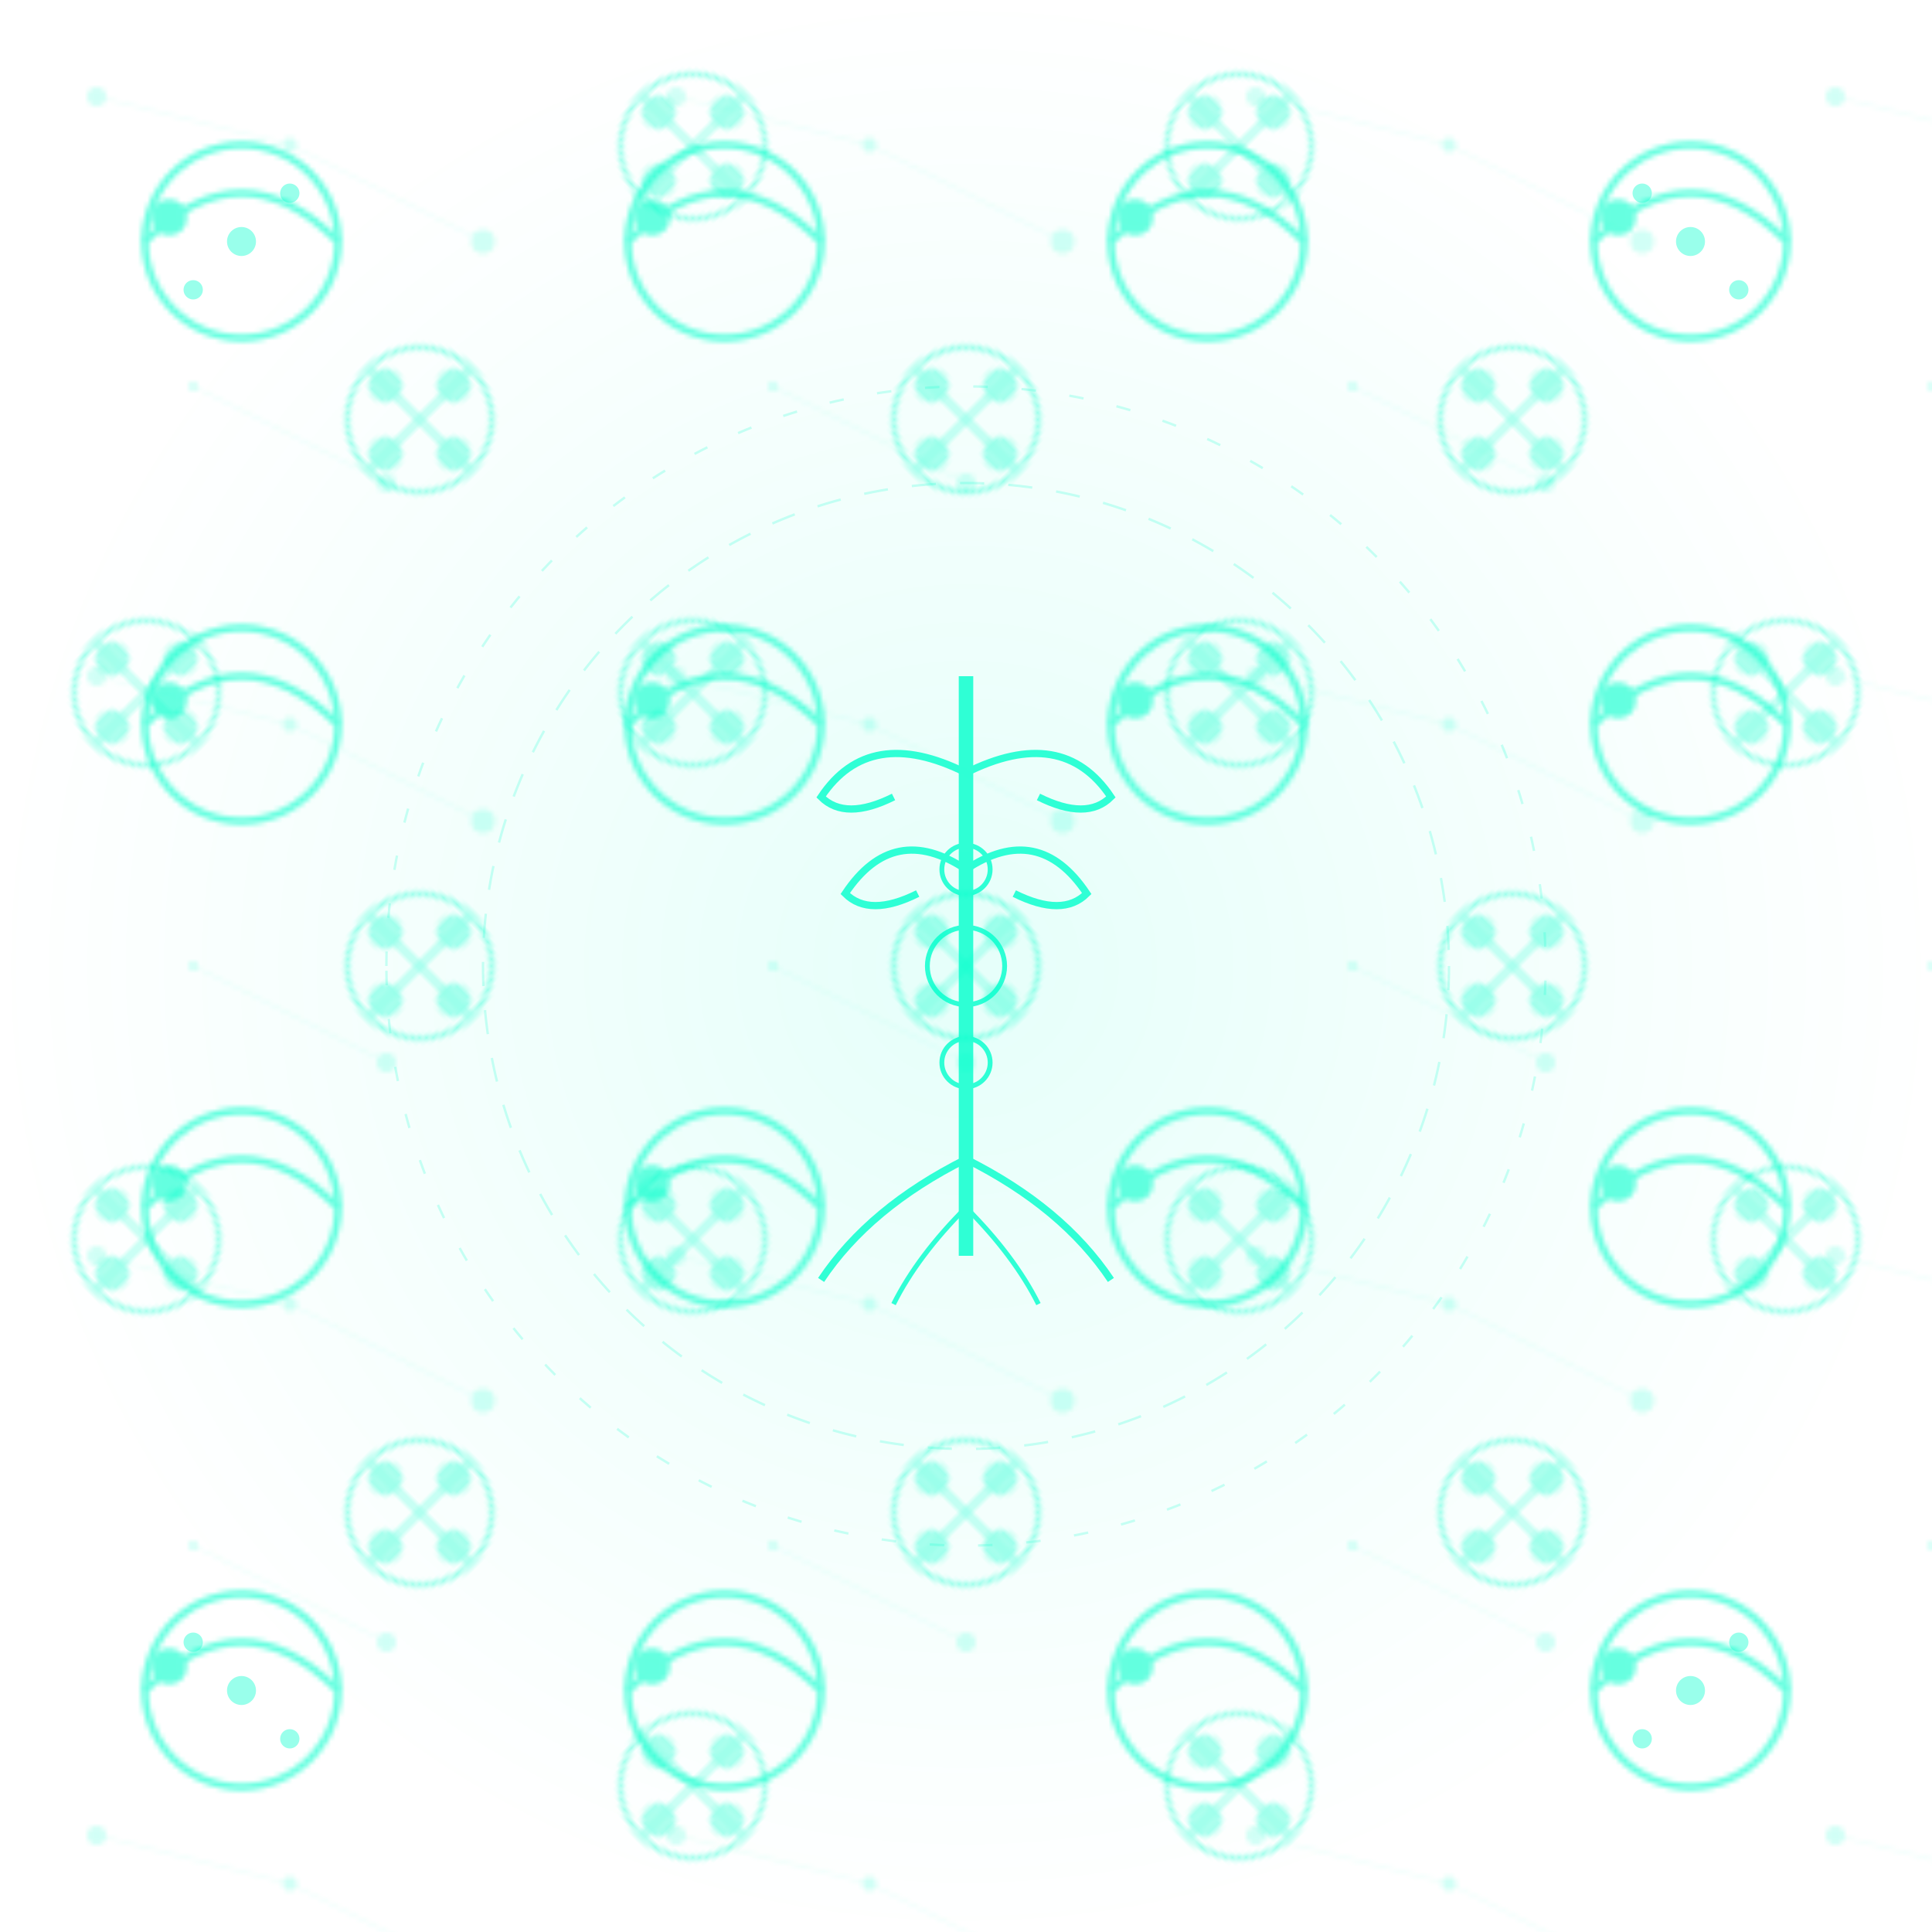 <svg width="400" height="400" xmlns="http://www.w3.org/2000/svg" viewBox="0 0 400 400">
  <defs>
    <pattern id="adinkraPattern" x="0" y="0" width="100" height="100" patternUnits="userSpaceOnUse">
      <!-- Sankofa Symbol - Return and get it -->
      <g fill="none" stroke="#00ffcc" stroke-width="1.5" opacity="0.6">
        <circle cx="50" cy="50" r="20" fill="none"/>
        <path d="M30 50 Q50 30 70 50" fill="none"/>
        <circle cx="35" cy="45" r="3" fill="#00ffcc"/>
        <path d="M35 42 L35 48 M32 45 L38 45" stroke-width="1"/>
      </g>
    </pattern>
    
    <pattern id="adinkraPattern2" x="0" y="0" width="80" height="80" patternUnits="userSpaceOnUse">
      <!-- Gye Nyame Symbol - Except for God -->
      <g fill="none" stroke="#00ffcc" stroke-width="1" opacity="0.4">
        <circle cx="40" cy="40" r="15"/>
        <path d="M40 25 L40 55 M25 40 L55 40"/>
        <circle cx="40" cy="30" r="3" fill="#00ffcc" opacity="0.8"/>
        <circle cx="40" cy="50" r="3" fill="#00ffcc" opacity="0.8"/>
        <circle cx="30" cy="40" r="3" fill="#00ffcc" opacity="0.8"/>
        <circle cx="50" cy="40" r="3" fill="#00ffcc" opacity="0.8"/>
      </g>
    </pattern>

    <pattern id="techNodes" x="0" y="0" width="120" height="120" patternUnits="userSpaceOnUse">
      <!-- Tech-inspired geometric patterns -->
      <g fill="#00ffcc" opacity="0.3">
        <circle cx="20" cy="20" r="2"/>
        <circle cx="60" cy="30" r="1.5"/>
        <circle cx="100" cy="50" r="2.5"/>
        <circle cx="40" cy="80" r="1"/>
        <circle cx="80" cy="100" r="2"/>
        <!-- Connection lines -->
        <line x1="20" y1="20" x2="60" y2="30" stroke="#00ffcc" stroke-width="0.5" opacity="0.4"/>
        <line x1="60" y1="30" x2="100" y2="50" stroke="#00ffcc" stroke-width="0.5" opacity="0.4"/>
        <line x1="40" y1="80" x2="80" y2="100" stroke="#00ffcc" stroke-width="0.5" opacity="0.4"/>
      </g>
    </pattern>

    <!-- Radial gradient for depth -->
    <radialGradient id="centerGlow" cx="50%" cy="50%" r="50%">
      <stop offset="0%" style="stop-color:#00ffcc;stop-opacity:0.1"/>
      <stop offset="100%" style="stop-color:#00ffcc;stop-opacity:0"/>
    </radialGradient>
  </defs>

  <!-- Background with subtle glow -->
  <rect width="400" height="400" fill="url(#centerGlow)"/>
  
  <!-- Main Adinkra patterns -->
  <rect width="400" height="400" fill="url(#adinkraPattern)"/>
  <rect width="400" height="400" fill="url(#adinkraPattern2)" transform="rotate(45 200 200)"/>
  
  <!-- Tech node overlay -->
  <rect width="400" height="400" fill="url(#techNodes)" opacity="0.6"/>

  <!-- Central focal symbol - Nyame Dua (Tree of God) -->
  <g transform="translate(200,200)" fill="none" stroke="#00ffcc" stroke-width="2" opacity="0.8">
    <!-- Tree trunk -->
    <line x1="0" y1="-60" x2="0" y2="60" stroke-width="3"/>
    
    <!-- Branches -->
    <path d="M0,-40 Q-20,-50 -30,-35 Q-25,-30 -15,-35" fill="none" stroke-width="1.5"/>
    <path d="M0,-40 Q20,-50 30,-35 Q25,-30 15,-35" fill="none" stroke-width="1.5"/>
    <path d="M0,-20 Q-15,-30 -25,-15 Q-20,-10 -10,-15" fill="none" stroke-width="1.5"/>
    <path d="M0,-20 Q15,-30 25,-15 Q20,-10 10,-15" fill="none" stroke-width="1.5"/>
    
    <!-- Roots -->
    <path d="M0,40 Q-20,50 -30,65" fill="none" stroke-width="1.5"/>
    <path d="M0,40 Q20,50 30,65" fill="none" stroke-width="1.5"/>
    <path d="M0,50 Q-10,60 -15,70" fill="none" stroke-width="1"/>
    <path d="M0,50 Q10,60 15,70" fill="none" stroke-width="1"/>
    
    <!-- Sacred geometry circles -->
    <circle cx="0" cy="-20" r="5" fill="none" stroke-width="1"/>
    <circle cx="0" cy="0" r="8" fill="none" stroke-width="1"/>
    <circle cx="0" cy="20" r="5" fill="none" stroke-width="1"/>
  </g>

  <!-- Decorative corner elements -->
  <g fill="#00ffcc" opacity="0.4">
    <!-- Top left -->
    <circle cx="50" cy="50" r="3"/>
    <circle cx="60" cy="40" r="2"/>
    <circle cx="40" cy="60" r="2"/>
    
    <!-- Top right -->
    <circle cx="350" cy="50" r="3"/>
    <circle cx="340" cy="40" r="2"/>
    <circle cx="360" cy="60" r="2"/>
    
    <!-- Bottom left -->
    <circle cx="50" cy="350" r="3"/>
    <circle cx="60" cy="360" r="2"/>
    <circle cx="40" cy="340" r="2"/>
    
    <!-- Bottom right -->
    <circle cx="350" cy="350" r="3"/>
    <circle cx="340" cy="360" r="2"/>
    <circle cx="360" cy="340" r="2"/>
  </g>

  <!-- Subtle animation paths (for CSS animation) -->
  <g fill="none" stroke="#00ffcc" stroke-width="0.5" opacity="0.2">
    <circle cx="200" cy="200" r="100" stroke-dasharray="5,5">
      <animateTransform
        attributeName="transform"
        attributeType="XML"
        type="rotate"
        from="0 200 200"
        to="360 200 200"
        dur="60s"
        repeatCount="indefinite"/>
    </circle>
    <circle cx="200" cy="200" r="120" stroke-dasharray="3,7" transform="rotate(180 200 200)">
      <animateTransform
        attributeName="transform"
        attributeType="XML"
        type="rotate"
        from="180 200 200"
        to="-180 200 200"
        dur="80s"
        repeatCount="indefinite"/>
    </circle>
  </g>
</svg>

